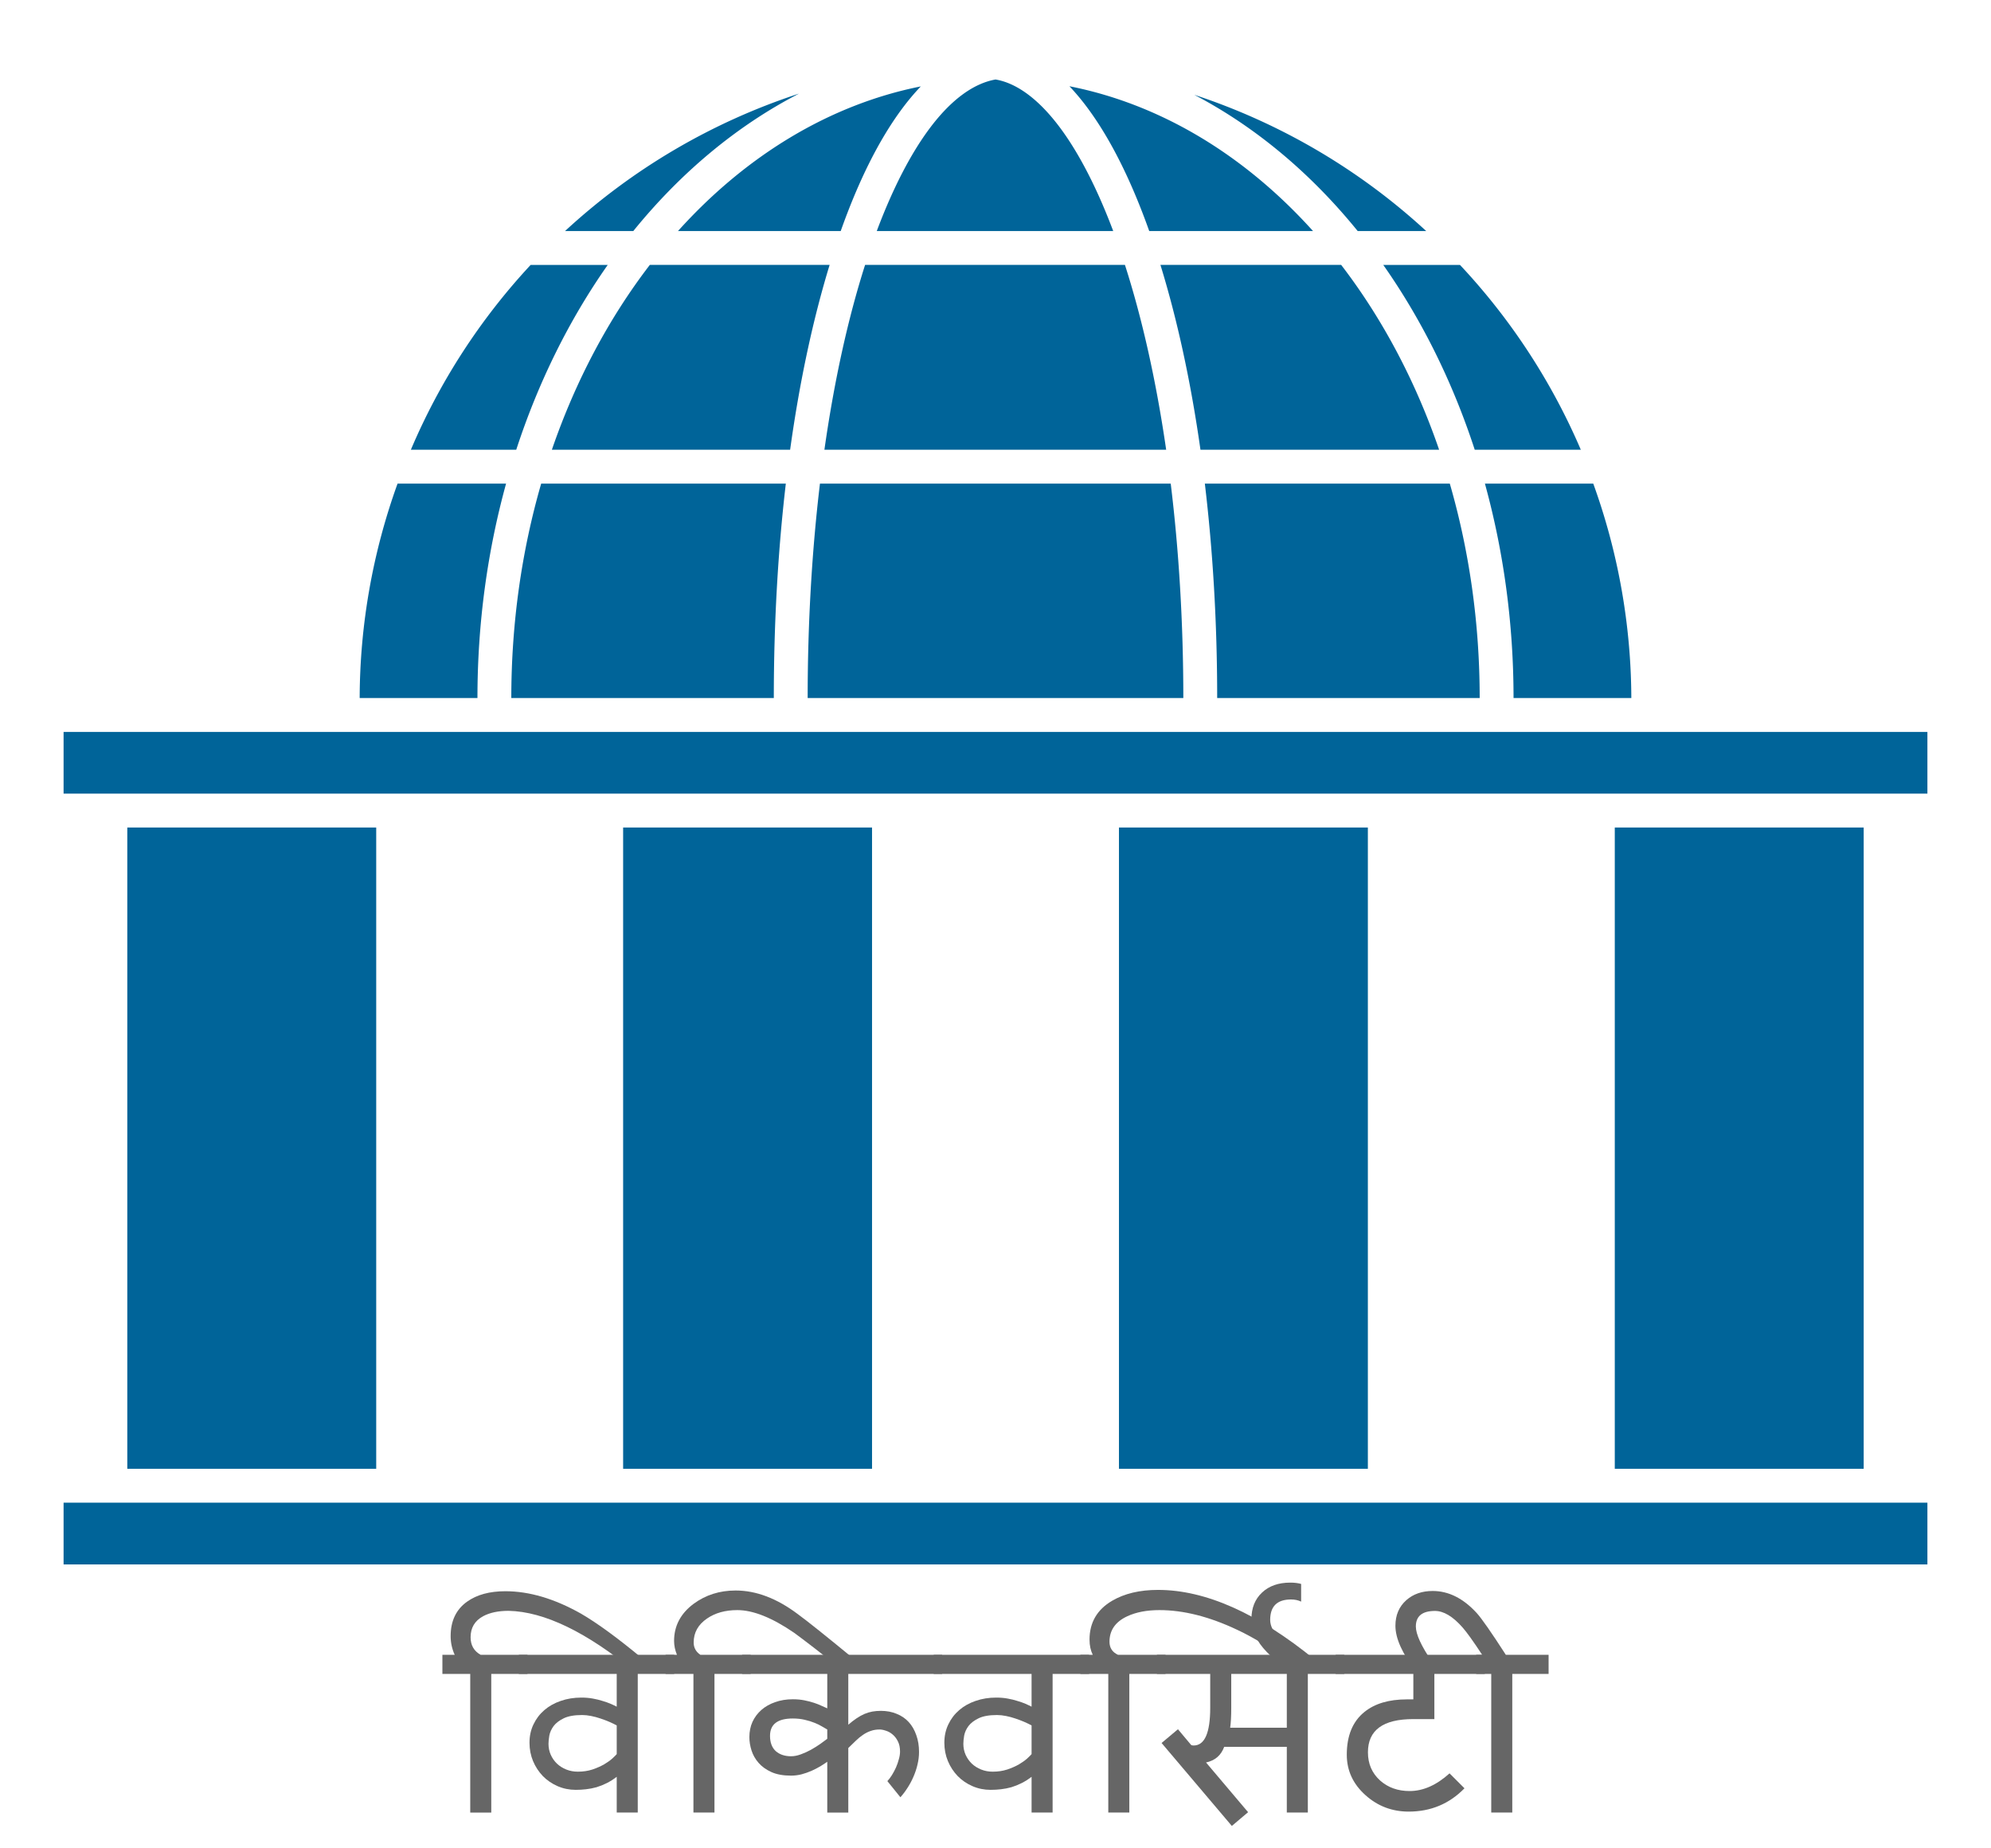 <?xml version="1.0" encoding="UTF-8" standalone="no"?>
<svg
   xmlns:dc="http://purl.org/dc/elements/1.1/"
   xmlns:cc="http://creativecommons.org/ns#"
   xmlns:rdf="http://www.w3.org/1999/02/22-rdf-syntax-ns#"
   xmlns:svg="http://www.w3.org/2000/svg"
   xmlns="http://www.w3.org/2000/svg"
   xmlns:sodipodi="http://sodipodi.sourceforge.net/DTD/sodipodi-0.dtd"
   xmlns:inkscape="http://www.inkscape.org/namespaces/inkscape"
   version="1.1"
   id="Wikimedia_Logo"
   viewBox="-400 -525 821.98 762.79"
   width="626.271"
   height="581.173"
   inkscape:version="0.91 r13725"
   sodipodi:docname="Wikiversity_logo_2017_hi.svg">
  <sodipodi:namedview
     pagecolor="#ffffff"
     bordercolor="#666666"
     borderopacity="1"
     objecttolerance="10"
     gridtolerance="10"
     guidetolerance="10"
     inkscape:pageopacity="0"
     inkscape:pageshadow="2"
     inkscape:window-width="1920"
     inkscape:window-height="1018"
     id="namedview4366"
     showgrid="true"
     inkscape:zoom="0.70710678"
     inkscape:cx="-113.55068"
     inkscape:cy="192.05523"
     inkscape:current-layer="text4337"
     fit-margin-left="20"
     fit-margin-top="25"
     fit-margin-bottom="20"
     fit-margin-right="20"
     showguides="false"
     inkscape:guide-bbox="true"
     inkscape:window-x="-8"
     inkscape:window-y="-8"
     inkscape:window-maximized="1">
    <sodipodi:guide
       position="795.727,116.938"
       orientation="1,0"
       id="guide4187" />
    <sodipodi:guide
       position="26.254,116.872"
       orientation="1,0"
       id="guide4189" />
    <sodipodi:guide
       position="743.524,117.055"
       orientation="0,1"
       id="guide4218" />
    <sodipodi:guide
       position="734.014,103.075"
       orientation="0,1"
       id="guide4226" />
    <sodipodi:guide
       position="767.996,97"
       orientation="0,1"
       id="guide4242" />
    <inkscape:grid
       type="xygrid"
       id="grid8107" />
  </sodipodi:namedview>
  <defs
     id="defs4288" />
  <defs
     id="defs4315" />
  <g
     inkscape:label="logo_main"
     id="g4308"
     inkscape:groupmode="layer"
     transform="translate(-4.516,-39.186)"
     style="display:inline" />
  <g
     inkscape:groupmode="layer"
     id="layer1"
     inkscape:label="Wikiversity_text_en"
     style="display:inline"
     transform="translate(-6.559,-1.443)">
    <g
       style="font-style:normal;font-variant:normal;font-weight:bold;font-stretch:normal;font-size:111.181px;line-height:125%;font-family:'Gill Sans MT Pro';-inkscape-font-specification:'Gill Sans MT Pro, Bold';text-align:start;letter-spacing:0px;word-spacing:0px;writing-mode:lr-tb;text-anchor:start;fill:#666666;fill-opacity:1;stroke:none;stroke-width:1px;stroke-linecap:butt;stroke-linejoin:miter;stroke-opacity:1"
       id="text4337">
      <path
         style="display:inline;fill:#006499;fill-opacity:1"
         d="m 17.576,-490.744 c -8.836,1.558 -18.194,8.057 -27.327,20.323 -7.772,10.439 -15.169,24.757 -21.718,42.231 l 97.615,0 c -6.626,-17.618 -14.08,-32.043 -21.846,-42.513 -9.075,-12.236 -18.287,-18.617 -26.724,-20.041 z m 30.5,2.789 c 2.565,2.716 5.051,5.692 7.449,8.926 9.622,12.973 18.137,30.17 25.491,50.839 l 67.619,0 C 120.724,-459.199 86.087,-480.464 48.076,-487.955 Z m -61.37,0.067 c -37.886,7.547 -72.408,28.778 -100.242,59.698 l 67.186,0 c 7.272,-20.533 15.743,-37.624 25.389,-50.58 2.463,-3.308 5.022,-6.349 7.667,-9.118 z m -50.265,2.971 a 262.5,262.5 0 0 0 -96.6,56.727 l 28.175,0 c 19.508,-24.058 42.684,-43.45 68.424,-56.727 z m 163.178,0.492 c 25.355,13.262 48.193,32.478 67.458,56.235 l 28.288,0 a 262.5,262.5 0 0 0 -95.746,-56.235 z m -273.982,70.214 a 262.5,262.5 0 0 0 -49.452,76.294 l 43.505,0 c 9.169,-28.107 22.002,-53.859 37.773,-76.294 l -31.826,0 z m 49.198,0 c -16.835,21.922 -30.621,47.72 -40.436,76.294 l 98.361,0 c 3.931,-28.318 9.481,-53.989 16.309,-76.294 l -74.233,0 z m 88.876,0 c -6.984,21.846 -12.717,47.593 -16.796,76.294 l 141.094,0 c -4.159,-28.681 -9.984,-54.432 -17.021,-76.294 l -107.276,0 z m 121.932,0 c 6.88,22.312 12.515,47.988 16.524,76.294 l 98.53,0 c -9.815,-28.575 -23.601,-54.371 -40.436,-76.294 l -74.618,0 z m 91.99,0 c 15.77,22.435 28.601,48.188 37.77,76.294 l 43.794,0 a 262.5,262.5 0 0 0 -49.893,-76.294 l -31.672,0 z m -406.942,90.273 a 262.5,262.5 0 0 0 -15.642,88.509 l 48.624,0 c 0,-30.952 4.164,-60.74 11.818,-88.509 l -44.799,0 z m 59.296,0 c -7.964,27.532 -12.335,57.33 -12.335,88.509 l 108.374,0 c 0,-31.284 1.748,-60.996 4.96,-88.509 l -100.998,0 z m 115.087,0 c -3.27,27.382 -5.071,57.141 -5.071,88.509 l 155.088,0 c 0,-31.34 -1.854,-61.104 -5.201,-88.509 l -144.816,0 z m 158.902,0 c 3.287,27.532 5.094,57.249 5.094,88.509 l 108.374,0 c 0,-31.179 -4.372,-60.977 -12.335,-88.509 l -101.132,0 z m 115.628,0 c 7.654,27.769 11.818,57.557 11.818,88.509 l 48.627,0 a 262.5,262.5 0 0 0 -15.717,-88.509 l -44.728,0 z m -586.795,102.488 0,25.484 769.476,0 0,-25.484 -769.476,0 z m 26.306,39.46 0,264.712 102.762,0 0,-264.712 -102.762,0 z m 204.701,0 0,264.712 102.762,0 0,-264.712 -102.762,0 z m 204.701,0 0,264.712 102.76,0 0,-264.712 -102.76,0 z m 204.699,0 0,264.712 102.762,0 0,-264.712 -102.762,0 z m -640.408,278.688 0,25.484 769.476,0 0,-25.484 -769.476,0 z"
         id="rect4310"
         inkscape:connector-curvature="0" />
      <g
         style="font-style:normal;font-variant:normal;font-weight:normal;font-stretch:normal;font-size:101.027px;line-height:125%;font-family:sans-serif;-inkscape-font-specification:'sans-serif, Normal';text-align:start;letter-spacing:0px;word-spacing:0px;writing-mode:lr-tb;text-anchor:start;fill:#666666;fill-opacity:1;stroke:none;stroke-width:1px;stroke-linecap:butt;stroke-linejoin:miter;stroke-opacity:1"
         id="text8085">
        <path
           d="m -174.886,146.915 0,0 z m 46.715,14.158 -2.91,5.624 q -30.239,-24.862 -52.388,-25.355 -6.364,0 -10.507,2.22 -5.18,2.812 -5.18,8.682 0,4.933 4.144,7.251 l 19.337,0 0,7.893 -14.947,0 0,57.222 -8.682,0 0,-57.222 -11.494,0 0,-7.893 5.081,0 q -1.677,-3.65 -1.677,-7.695 0,-9.422 6.807,-14.256 6.018,-4.292 15.785,-4.292 14.799,0 31.176,9.225 10.063,5.821 25.454,18.597 z m -46.715,59.294 0,0 z"
           style="font-style:normal;font-variant:normal;font-weight:normal;font-stretch:normal;font-family:Mangal;-inkscape-font-specification:Mangal;fill:#666666;fill-opacity:1"
           id="path8078" />
        <path
           d="m -115.099,167.387 -15.046,0 0,57.222 -8.682,0 0,-14.75 q -2.072,1.579 -4.144,2.614 -2.072,1.036 -4.193,1.677 -2.121,0.592 -4.292,0.839 -2.121,0.247 -4.292,0.247 -3.996,0 -7.498,-1.529 -3.502,-1.529 -6.068,-4.144 -2.565,-2.664 -4.045,-6.166 -1.48,-3.552 -1.48,-7.597 0,-4.144 1.628,-7.547 1.628,-3.453 4.489,-5.92 2.861,-2.466 6.758,-3.798 3.946,-1.381 8.534,-1.381 2.516,0 4.686,0.395 2.22,0.395 4.045,0.987 1.875,0.543 3.354,1.184 1.48,0.641 2.516,1.184 l 0,-13.516 -40.401,0 0,-7.893 64.128,0 0,7.893 z m -23.728,21.261 q -1.332,-0.74 -3.058,-1.48 -1.727,-0.74 -3.65,-1.381 -1.875,-0.641 -3.848,-1.036 -1.973,-0.395 -3.749,-0.395 -4.785,0 -7.547,1.332 -2.762,1.332 -4.193,3.206 -1.381,1.875 -1.776,3.897 -0.345,2.023 -0.345,3.453 0,2.417 0.937,4.538 0.937,2.072 2.565,3.65 1.628,1.529 3.848,2.417 2.22,0.888 4.736,0.888 3.305,0 6.018,-0.888 2.762,-0.937 4.834,-2.121 2.072,-1.233 3.404,-2.417 1.332,-1.233 1.825,-1.825 l 0,-11.839 z"
           style="font-style:normal;font-variant:normal;font-weight:normal;font-stretch:normal;font-family:Mangal;-inkscape-font-specification:Mangal;fill:#666666;fill-opacity:1"
           id="path8080" />
        <path
           d="m -89.053,146.915 0,0 z m 48.047,14.207 -3.009,5.92 q -15.588,-12.283 -21.557,-16.624 -13.664,-9.373 -23.481,-9.373 -7.449,0 -12.53,3.502 -5.476,3.749 -5.476,9.866 0,3.206 2.762,5.081 l 20.768,0 0,7.893 -14.947,0 0,57.222 -8.682,0 0,-57.222 -11.494,0 0,-7.893 4.686,0 q -1.184,-2.91 -1.184,-5.722 0,-9.323 8.09,-15.341 7.449,-5.476 17.315,-5.476 12.727,0 25.701,9.767 5.574,4.045 23.037,18.4 z m -48.047,59.245 0,0 z"
           style="font-style:normal;font-variant:normal;font-weight:normal;font-stretch:normal;font-family:Mangal;-inkscape-font-specification:Mangal;fill:#666666;fill-opacity:1"
           id="path8082" />
        <path
           d="m -4.502,159.494 0,7.893 -38.724,0 0,20.965 q 1.825,-1.579 3.453,-2.664 1.628,-1.085 3.206,-1.776 1.628,-0.691 3.256,-0.987 1.677,-0.296 3.552,-0.296 3.601,0 6.512,1.233 2.96,1.184 4.982,3.404 2.023,2.22 3.108,5.377 1.135,3.108 1.135,6.955 0,2.614 -0.641,5.229 -0.592,2.565 -1.677,5.032 -1.036,2.417 -2.466,4.588 -1.381,2.171 -2.91,3.848 l -5.377,-6.66 q 0.937,-0.987 1.875,-2.466 0.937,-1.529 1.677,-3.157 0.74,-1.677 1.184,-3.404 0.493,-1.727 0.493,-3.157 0,-2.516 -0.888,-4.242 -0.888,-1.776 -2.22,-2.861 -1.283,-1.085 -2.762,-1.529 -1.431,-0.493 -2.565,-0.493 -2.023,0 -3.65,0.592 -1.628,0.543 -3.157,1.579 -1.48,0.987 -2.96,2.417 -1.48,1.381 -3.157,3.058 l 0,26.638 -8.682,0 0,-20.965 q -1.184,0.839 -2.861,1.875 -1.677,0.987 -3.65,1.875 -1.924,0.839 -4.094,1.431 -2.171,0.543 -4.341,0.543 -4.834,0 -8.139,-1.48 -3.256,-1.48 -5.278,-3.798 -2.023,-2.318 -2.91,-5.13 -0.888,-2.812 -0.888,-5.476 0,-3.453 1.283,-6.314 1.332,-2.861 3.7,-4.933 2.368,-2.072 5.673,-3.206 3.305,-1.184 7.251,-1.184 2.664,0 4.834,0.444 2.22,0.444 3.996,1.036 1.776,0.592 3.108,1.233 1.381,0.641 2.318,1.036 l 0,-14.207 -35.172,0 0,-7.893 82.578,0 z m -47.406,30.831 q -0.888,-0.493 -2.22,-1.283 -1.283,-0.789 -3.058,-1.48 -1.776,-0.74 -3.996,-1.233 -2.22,-0.543 -4.982,-0.543 -9.373,0 -9.373,7.153 0,4.144 2.368,6.314 2.417,2.121 6.314,2.121 1.924,0 4.045,-0.789 2.171,-0.789 4.144,-1.875 2.023,-1.135 3.798,-2.368 1.776,-1.283 2.96,-2.171 l 0,-3.848 z"
           style="font-style:normal;font-variant:normal;font-weight:normal;font-stretch:normal;font-family:Mangal;-inkscape-font-specification:Mangal;fill:#666666;fill-opacity:1"
           id="path8084" />
        <path
           d="m 56.174,167.387 -15.046,0 0,57.222 -8.682,0 0,-14.75 q -2.072,1.579 -4.144,2.614 -2.072,1.036 -4.193,1.677 -2.121,0.592 -4.292,0.839 -2.121,0.247 -4.292,0.247 -3.996,0 -7.498,-1.529 -3.502,-1.529 -6.068,-4.144 -2.565,-2.664 -4.045,-6.166 -1.48,-3.552 -1.48,-7.597 0,-4.144 1.628,-7.547 1.628,-3.453 4.489,-5.92 2.861,-2.466 6.758,-3.798 3.946,-1.381 8.534,-1.381 2.516,0 4.686,0.395 2.22,0.395 4.045,0.987 1.875,0.543 3.354,1.184 1.48,0.641 2.516,1.184 l 0,-13.516 -40.401,0 0,-7.893 64.128,0 0,7.893 z m -23.728,21.261 q -1.332,-0.74 -3.058,-1.48 -1.727,-0.74 -3.65,-1.381 -1.875,-0.641 -3.848,-1.036 -1.973,-0.395 -3.749,-0.395 -4.785,0 -7.547,1.332 -2.762,1.332 -4.193,3.206 -1.381,1.875 -1.776,3.897 -0.345,2.023 -0.345,3.453 0,2.417 0.937,4.538 0.937,2.072 2.565,3.65 1.628,1.529 3.848,2.417 2.22,0.888 4.736,0.888 3.305,0 6.018,-0.888 2.762,-0.937 4.834,-2.121 2.072,-1.233 3.404,-2.417 1.332,-1.233 1.825,-1.825 l 0,-11.839 z"
           style="font-style:normal;font-variant:normal;font-weight:normal;font-stretch:normal;font-family:Mangal;-inkscape-font-specification:Mangal;fill:#666666;fill-opacity:1"
           id="path8086" />
        <path
           d="m 101.162,146.915 0,0 z m 48.244,14.602 -3.305,5.13 q -19.041,-13.023 -28.858,-17.512 -17.117,-8.09 -32.015,-8.09 -7.843,0 -13.319,2.565 -7.301,3.404 -7.301,10.507 0,3.749 3.502,5.377 l 19.633,0 0,7.893 -14.947,0 0,57.222 -8.682,0 0,-57.222 -11.494,0 0,-7.893 5.081,0 q -1.332,-2.713 -1.332,-6.265 0,-10.557 9.323,-16.032 7.646,-4.489 18.943,-4.489 29.4,0 64.77,28.808 z m -48.244,58.85 0,0 z"
           style="font-style:normal;font-variant:normal;font-weight:normal;font-stretch:normal;font-family:Mangal;-inkscape-font-specification:Mangal;fill:#666666;fill-opacity:1"
           id="path8088" />
        <path
           d="m 161.542,167.387 -15.046,0 0,57.222 -8.682,0 0,-27.131 -25.849,0 q -1.924,5.278 -7.498,6.462 l 17.364,20.521 -6.709,5.673 -29.006,-34.235 6.758,-5.673 5.377,6.413 q 0.247,0.296 1.085,0.296 6.857,0 6.857,-15.588 l 0,-13.96 -22.001,0 0,-7.893 77.349,0 0,7.893 z m -40.352,52.98 0,0 z m 0,-57.272 0,0 z m 16.624,26.49 0,-22.198 -22.938,0 0,13.96 q 0,5.229 -0.444,8.238 l 23.382,0 z m 4.341,-26.49 0,0 z m 0,57.272 0,0 z"
           style="font-style:normal;font-variant:normal;font-weight:normal;font-stretch:normal;font-family:Mangal;-inkscape-font-specification:Mangal;fill:#666666;fill-opacity:1"
           id="path8090" />
        <path
           d="m 145.359,159.987 -3.256,7.202 q -7.547,-3.7 -12.53,-8.83 -6.364,-6.561 -6.364,-13.566 0,-6.906 4.39,-11.001 4.341,-4.094 11.642,-4.094 2.565,0 4.489,0.543 l 0,7.301 q -1.825,-0.888 -4.144,-0.888 -8.633,0 -8.633,8.435 0,7.251 14.404,14.898 z m -3.206,3.108 0,0 z"
           style="font-style:normal;font-variant:normal;font-weight:normal;font-stretch:normal;font-family:Mangal;-inkscape-font-specification:Mangal;fill:#666666;fill-opacity:1"
           id="path8092" />
        <path
           d="m 219.553,167.387 -20.817,0 0,18.647 -8.731,0 q -18.696,0 -18.696,13.714 0,7.103 5.032,11.642 4.884,4.341 12.184,4.341 8.386,0 16.476,-7.301 l 6.166,6.166 q -9.373,9.619 -23.037,9.619 -10.261,0 -17.808,-6.758 -7.745,-6.906 -7.745,-16.723 0,-11.79 7.301,-17.66 6.413,-5.18 17.463,-5.18 l 2.713,0 0,-10.507 -32.064,0 0,-7.893 61.563,0 0,7.893 z m -25.158,-4.292 0,0 z m -7.301,0 0,0 z m 1.332,56.285 0,0 z m -1.332,0.987 0,0 z m 0,10.261 0,0 z"
           style="font-style:normal;font-variant:normal;font-weight:normal;font-stretch:normal;font-family:Mangal;-inkscape-font-specification:Mangal;fill:#666666;fill-opacity:1"
           id="path8094" />
        <path
           d="m 199.032,146.915 0,0 z m 46.863,20.472 -14.996,0 0,57.222 -8.682,0 0,-57.222 -6.216,0 0,-7.893 2.466,0 q -5.476,-8.337 -8.139,-11.346 -5.969,-6.758 -11.346,-6.758 -7.893,0 -7.893,6.413 0,4.785 6.66,14.552 l -6.561,4.045 q -8.534,-11.05 -8.534,-18.893 0,-6.561 4.489,-10.557 4.292,-3.798 10.902,-3.798 9.817,0 18.153,9.077 3.058,3.354 12.036,17.265 l 17.66,0 0,7.893 z m -46.863,52.98 0,0 z m 26.835,-67.138 0,0 z"
           style="font-style:normal;font-variant:normal;font-weight:normal;font-stretch:normal;font-family:Mangal;-inkscape-font-specification:Mangal;fill:#666666;fill-opacity:1"
           id="path8096" />
      </g>
    </g>
  </g>
</svg>
